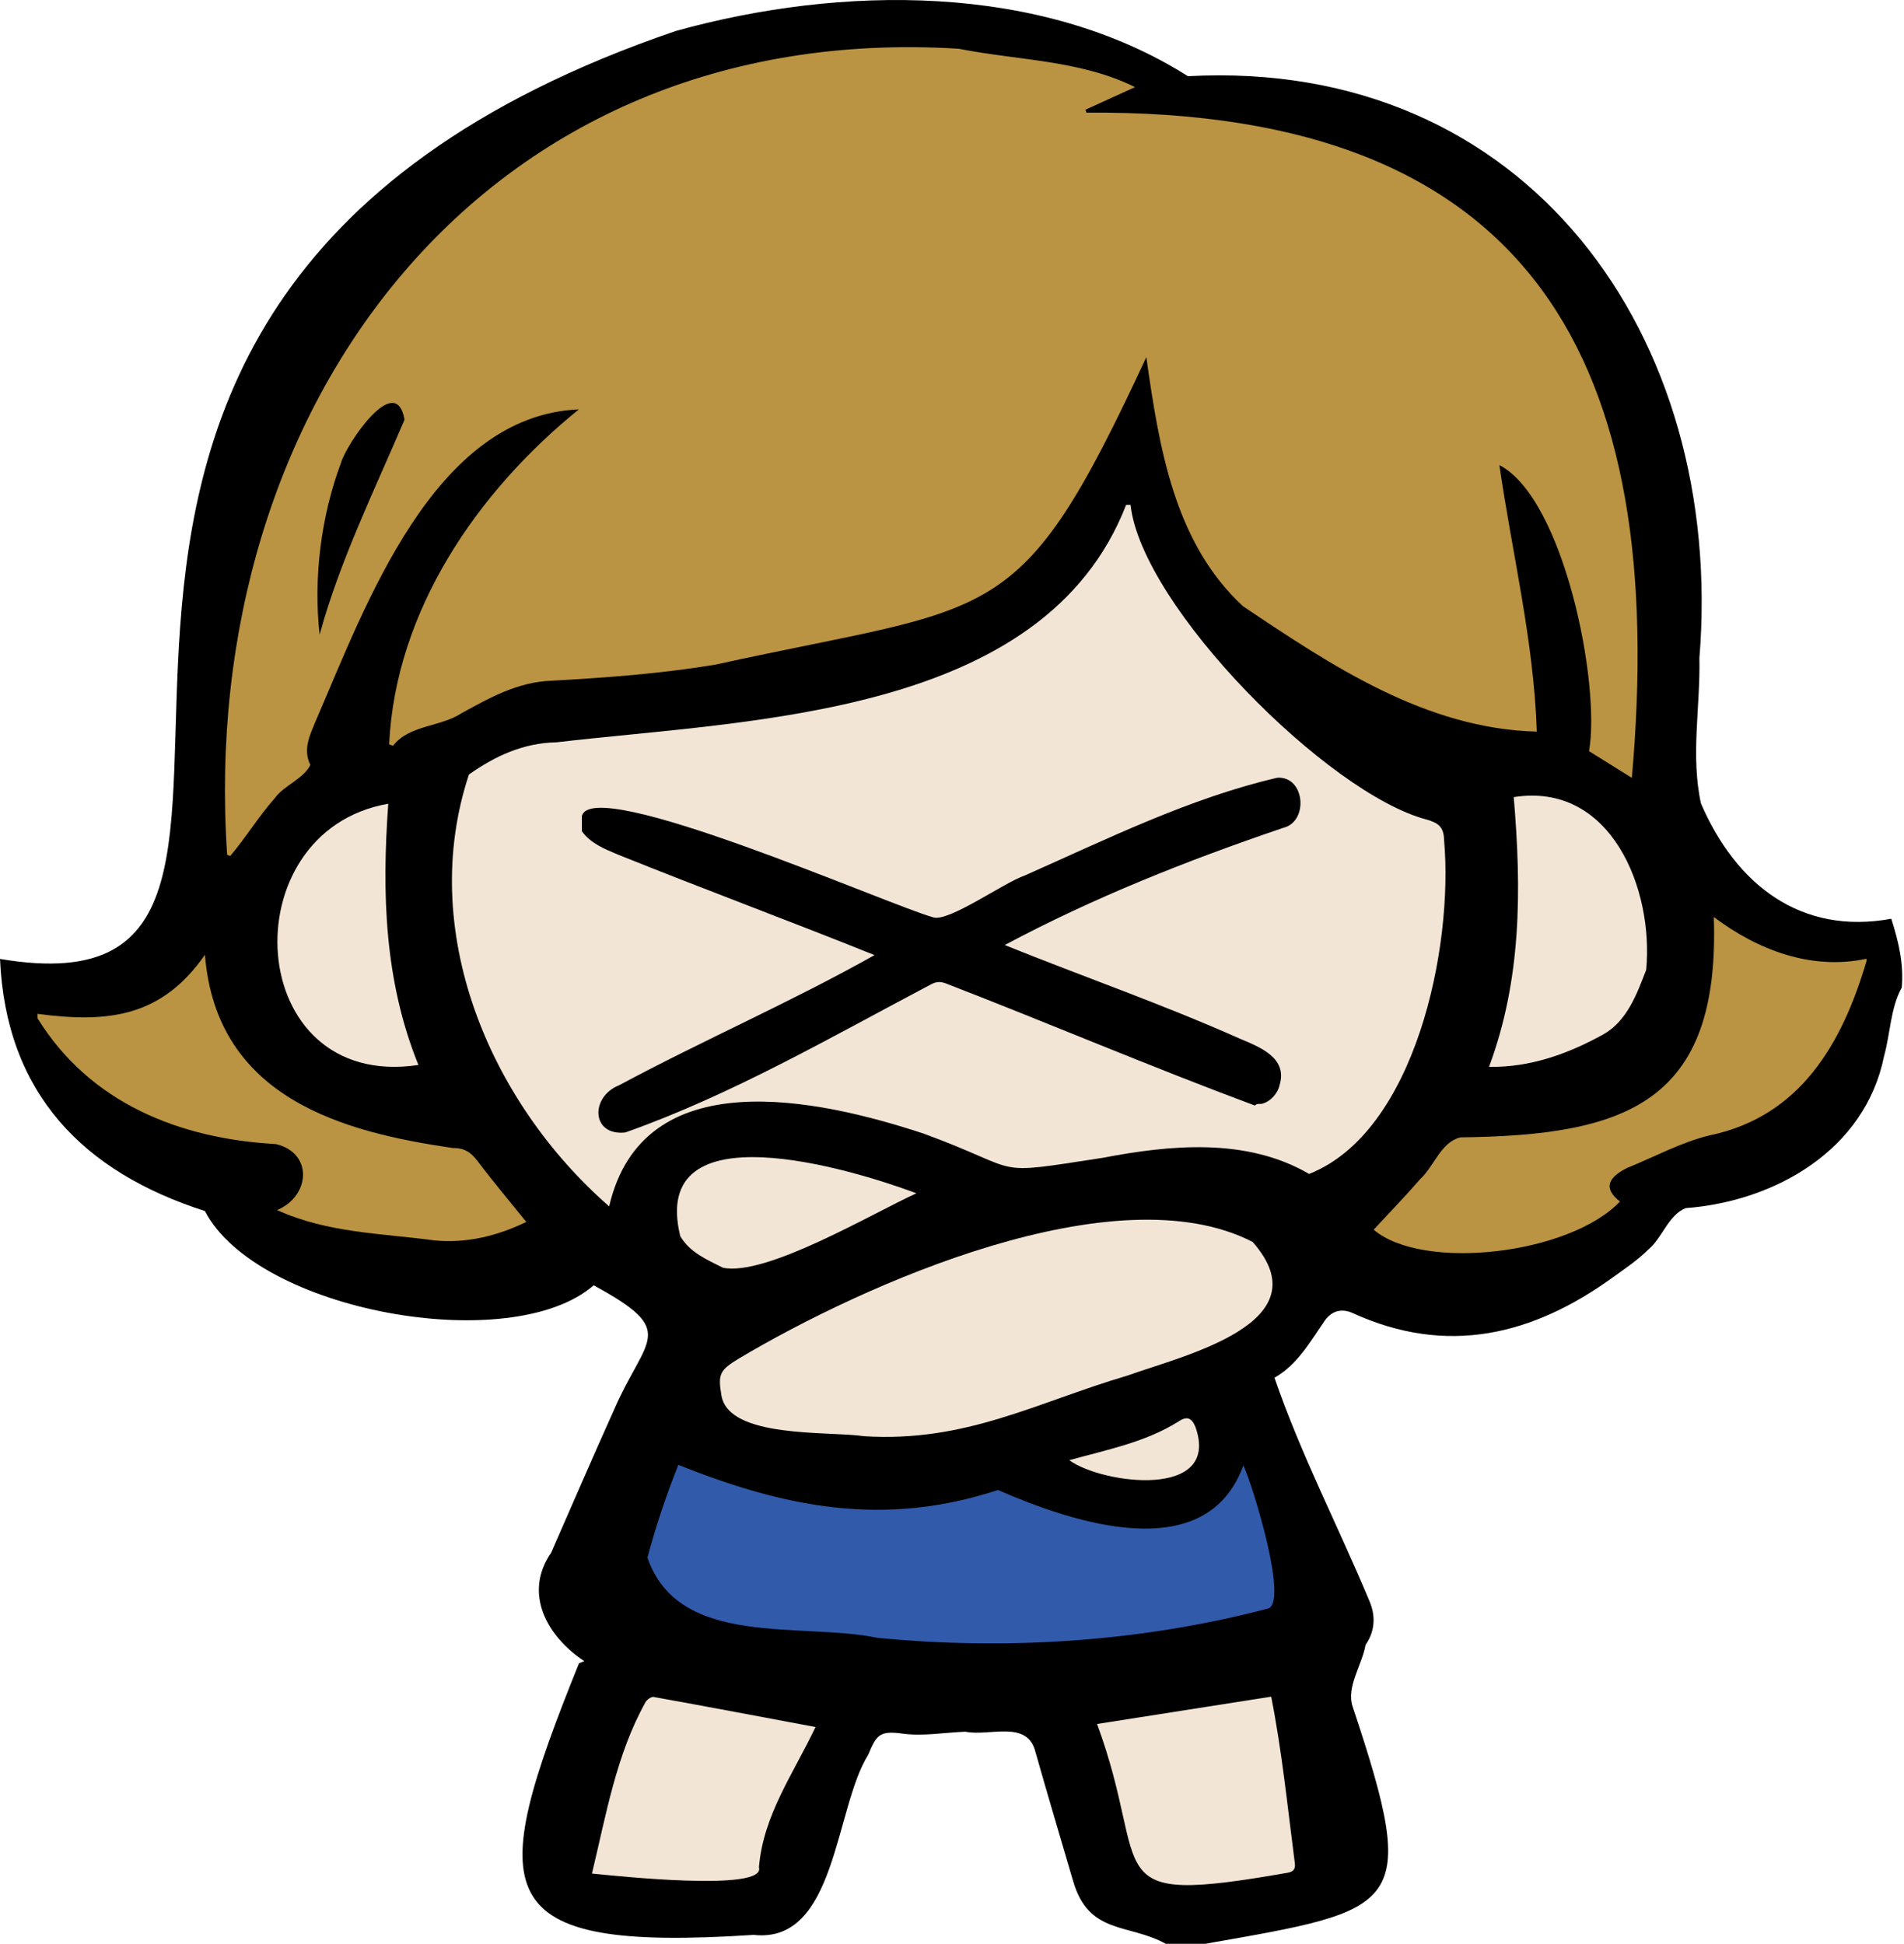 <?xml version="1.0" encoding="UTF-8"?>
<svg xmlns="http://www.w3.org/2000/svg" viewBox="0 0 863.89 882.11">
  <g id="a" data-name="layer3">
    <path d="m546.93,882.11h-18c-16.92-9.36-34.9-3.95-42.02-28.43-5.72-19.48-11.52-38.94-17.06-58.47-3.64-15.01-20.79-7.08-31.84-9.35-9.47.36-19.11,2.13-28.35.89-10.45-1.41-11.87.28-15.75,9.63-15.22,24.2-14.39,85.89-51.97,81.69-121.42,7.93-121.77-17.85-79.23-123.28.8-.32,1.6-.63,2.4-.95-16.84-11.15-27.85-30.68-15.02-49.24,9.43-21.5,18.7-43.06,28.35-64.46,14.55-33.69,29.79-35.67-9.08-56.86-37.36,32.6-152.73,11.85-176.39-33.7C37.77,531.86,2.69,496.28,0,435.17,184.21,466.36-68.43,141.95,306.72,14.03c74.82-20.75,165.1-21.99,232.25,20.54,154.05-8.28,243.89,118.13,232.09,264.06.47,22.06-4.04,44.19.7,65.98,15.88,36.78,45.23,59.88,86.36,52.33,3.28,10.27,5.71,20.39,4.76,31.23-5.14,9.15-5.18,20.97-8.05,31.15-8.56,42.52-49.38,65.87-90,68.94-7.84,3.11-10.57,13.45-16.86,18.71-4.77,4.79-10.54,8.63-16.05,12.62-36.47,26.41-75.31,35.86-118.15,16.31-5.04-2.3-9.59-1.01-12.72,3.44-6.45,9.35-12.48,20.14-22.79,25.86,12.08,35.18,28.79,67.09,43.02,101.23,2.87,6.62,2.76,13.64-1.69,20.01-1.6,9.25-8.97,19.21-5.78,28.28,30.55,91.92,22.16,91.7-66.88,107.38Z"/>
  </g>
  <g id="b" data-name="layer2">
    <g>
      <path d="m434.95,22.11c26.68,5.3,55.34,5.12,80.04,17.43-8.27,3.77-15.37,7-22.47,10.24.14.45.29.89.43,1.34,203.56-1.61,264.09,114.24,247.46,301.88-6.59-4.11-12.77-7.96-19.44-12.12,5.38-30.49-11.44-114.72-40.66-129.8,5.83,40.34,15.63,79.76,16.98,120.94-50.35-1.32-92.84-29.76-133.27-56.87-31.39-28.98-38.12-72.46-43.91-113.07-58,125.05-67.11,111.27-195.22,139.48-24.58,4.12-49.63,5.97-74.48,7.35-15.46.54-27.98,7.61-40.96,14.73-9.54,6.32-23.81,5.28-31.13,14.8-.59-.22-1.17-.44-1.76-.66,2.87-60.65,40.04-114.74,86.08-152-66.13,2.8-96.85,89.45-119.33,141.26-2.43,6.05-6.1,12.8-2.5,20.07-2.93,6.24-12,9.33-16.07,15.04-7.35,8.26-13.11,17.87-20.28,26.3-.47-.18-.94-.36-1.4-.54C89.27,184.41,219.53,8.85,434.95,22.11Z" style="fill: #ba9343;"/>
      <path d="m846.9,436.08c-11,37.35-29.99,70.61-71.21,79.16-12.89,3.12-24.95,9.73-37.38,14.76-8.25,4.11-11.33,8.98-3.3,15.27-22.94,24.09-89.47,31.72-111.75,12.78,7.08-7.66,14.33-15.17,21.18-23.03,6.29-5.82,9.29-16.71,18.18-18.88,74.89-.86,117.92-15.4,114.97-100,19.96,15.04,44.39,24.3,69.3,18.94v1Z" style="fill: #ba9343;"/>
      <path d="m17,460.08c31.97,4.26,56.27,1.55,75.98-26.79,5.23,65.43,63.31,80.53,112.41,87.68,5.41-.05,8.32,2.01,11.35,6.01,7,9.27,14.5,18.17,22.06,27.55-13.27,6.41-27.12,9.75-41.53,8.4-24.51-3.3-48.43-3.32-71.55-13.78,15.17-6.37,16.42-26.04-.63-29.97-43.6-2.41-84.25-18.53-108.08-57.1,0-.67,0-1.33,0-2Z" style="fill: #ba9343;"/>
    </g>
  </g>
  <g id="c" data-name="layer8">
    <g>
      <path d="m512.95,229.11c5.15,46.17,89.73,131.25,134.42,142.83,5.12,1.54,7.76,3.16,7.86,9.53,4.26,48.52-13.03,132.24-61.26,151.27-28.51-16.61-63.06-13.17-93.83-7.28-52.46,8.06-33.86,6.31-81.07-11.02-48.09-15.86-127.37-33.12-142.68,33.03-54.67-47.78-87.03-125.35-63.62-195.99,11.89-8.4,24.75-14.35,39.7-14.61,87.89-10.32,221.08-11.47,258.49-107.75.67,0,1.33,0,2,0Z" style="fill: #f3e5d5;"/>
      <path d="m746.92,440.09c-4.22,11.05-8.74,23.36-19.57,29.39-15.94,8.8-33.13,14.99-51.74,14.66,14.73-39.59,14.79-80.15,11.21-122.4,44.17-7,63.56,41.84,60.1,78.35Z" style="fill: #f3e5d5;"/>
      <path d="m391.87,651.74c-15.58-2.37-61.21,1.2-64.53-18.44-1.65-9.74-.87-11.48,8.11-16.91,56.09-33.38,170.65-84.8,232.89-52.79,32.53,36.81-31.42,51.54-56.65,60.6-41.65,12.31-73.39,30.5-119.81,27.55Z" style="fill: #f3e5d5;"/>
      <path d="m370.03,783.73c-10.12,21.32-23.7,39.95-25.68,63.65,3.45,11.38-66.15,3.8-75.77,2.85,6.43-26.62,10.99-53.97,24.39-77.91.67-1.11,2.56-2.41,3.63-2.22,24.36,4.4,48.68,9,73.43,13.64Z" style="fill: #f3e5d5;"/>
      <path d="m497.75,782.36c26.46-4.15,52.22-8.2,79.02-12.4,4.91,24.84,7.47,50.45,10.73,75.62.43,3.21-1.37,3.96-3.45,4.32-88.2,15.44-61.1.65-86.29-67.54Z" style="fill: #f3e5d5;"/>
      <path d="m176.16,364.75c-2.93,40.66-1.78,80.34,13.68,118.54-79.61,11.96-85.77-106.07-13.68-118.54Z" style="fill: #f3e5d5;"/>
      <path d="m415.81,541.52c-20.14,9.18-68.36,37.91-87.84,33.77-7.33-3.7-14.93-6.88-19.32-14.32-14.3-58.48,77.9-30.4,107.16-19.44Z" style="fill: #f3e5d5;"/>
      <path d="m485.15,662.66c16.68-4.67,34.35-8.08,49.23-17.37,3.92-2.68,6.19-2.18,8.01,2.24,11.75,33.01-42.23,26.04-57.24,15.12Z" style="fill: #f3e5d5;"/>
    </g>
  </g>
  <g id="d" data-name="layer5">
    <path d="m564.15,665.02c4,8.27,21.27,64.02,10.65,65.08-57.1,14.99-118.01,18.9-176.71,13.16-34.69-7.23-90.2,4.87-104.33-36.41,3.82-14.32,8.54-28.32,14.01-42.09,48.16,19.26,93.08,28.48,145.04,11.42,33.53,14.62,94.44,35.45,111.33-11.16Z" style="fill: #315aab;"/>
  </g>
  <g id="e" data-name="layer6">
    <path d="m183.55,190.44c-13.57,31.89-29.46,64.23-38.53,97.57-2.87-25.52.59-53.6,9.7-77.98,2.36-8.3,24.91-42.05,28.83-19.58Z"/>
  </g>
  <g id="f" data-name="layer7">
    <path d="m264,370.5c3.9-19.59,139.19,40.22,159.29,45.75,6.7,2.58,32.38-15.83,41.63-18.92,37.16-16.48,75.03-35.22,114.59-44.38,12.61-.86,14.4,19.94,2.71,22.74-43.2,14.67-86.04,31.64-126.35,53.18,35.51,14.33,71.71,26.89,106.69,42.5,9.12,3.82,21.65,8.66,18.06,20.89-.78,3.87-4.16,7.72-8.11,8.66-1.07.14-2.27-.24-3.15.78-46.84-17.42-93.26-37.24-140.02-55.34-2.54-1.03-4.58-.94-7,.4-45.26,23.88-90.32,50.08-138.6,67.16-15.51,1.72-16.06-16.19-2.81-21.43,38.18-20.49,78.06-37.76,115.86-59.06-38.64-15.52-77.7-30.03-116.35-45.58-6.1-2.55-12.6-5.19-16.43-10.64,0-2.24,0-4.47,0-6.71Z"/>
  </g>
</svg>